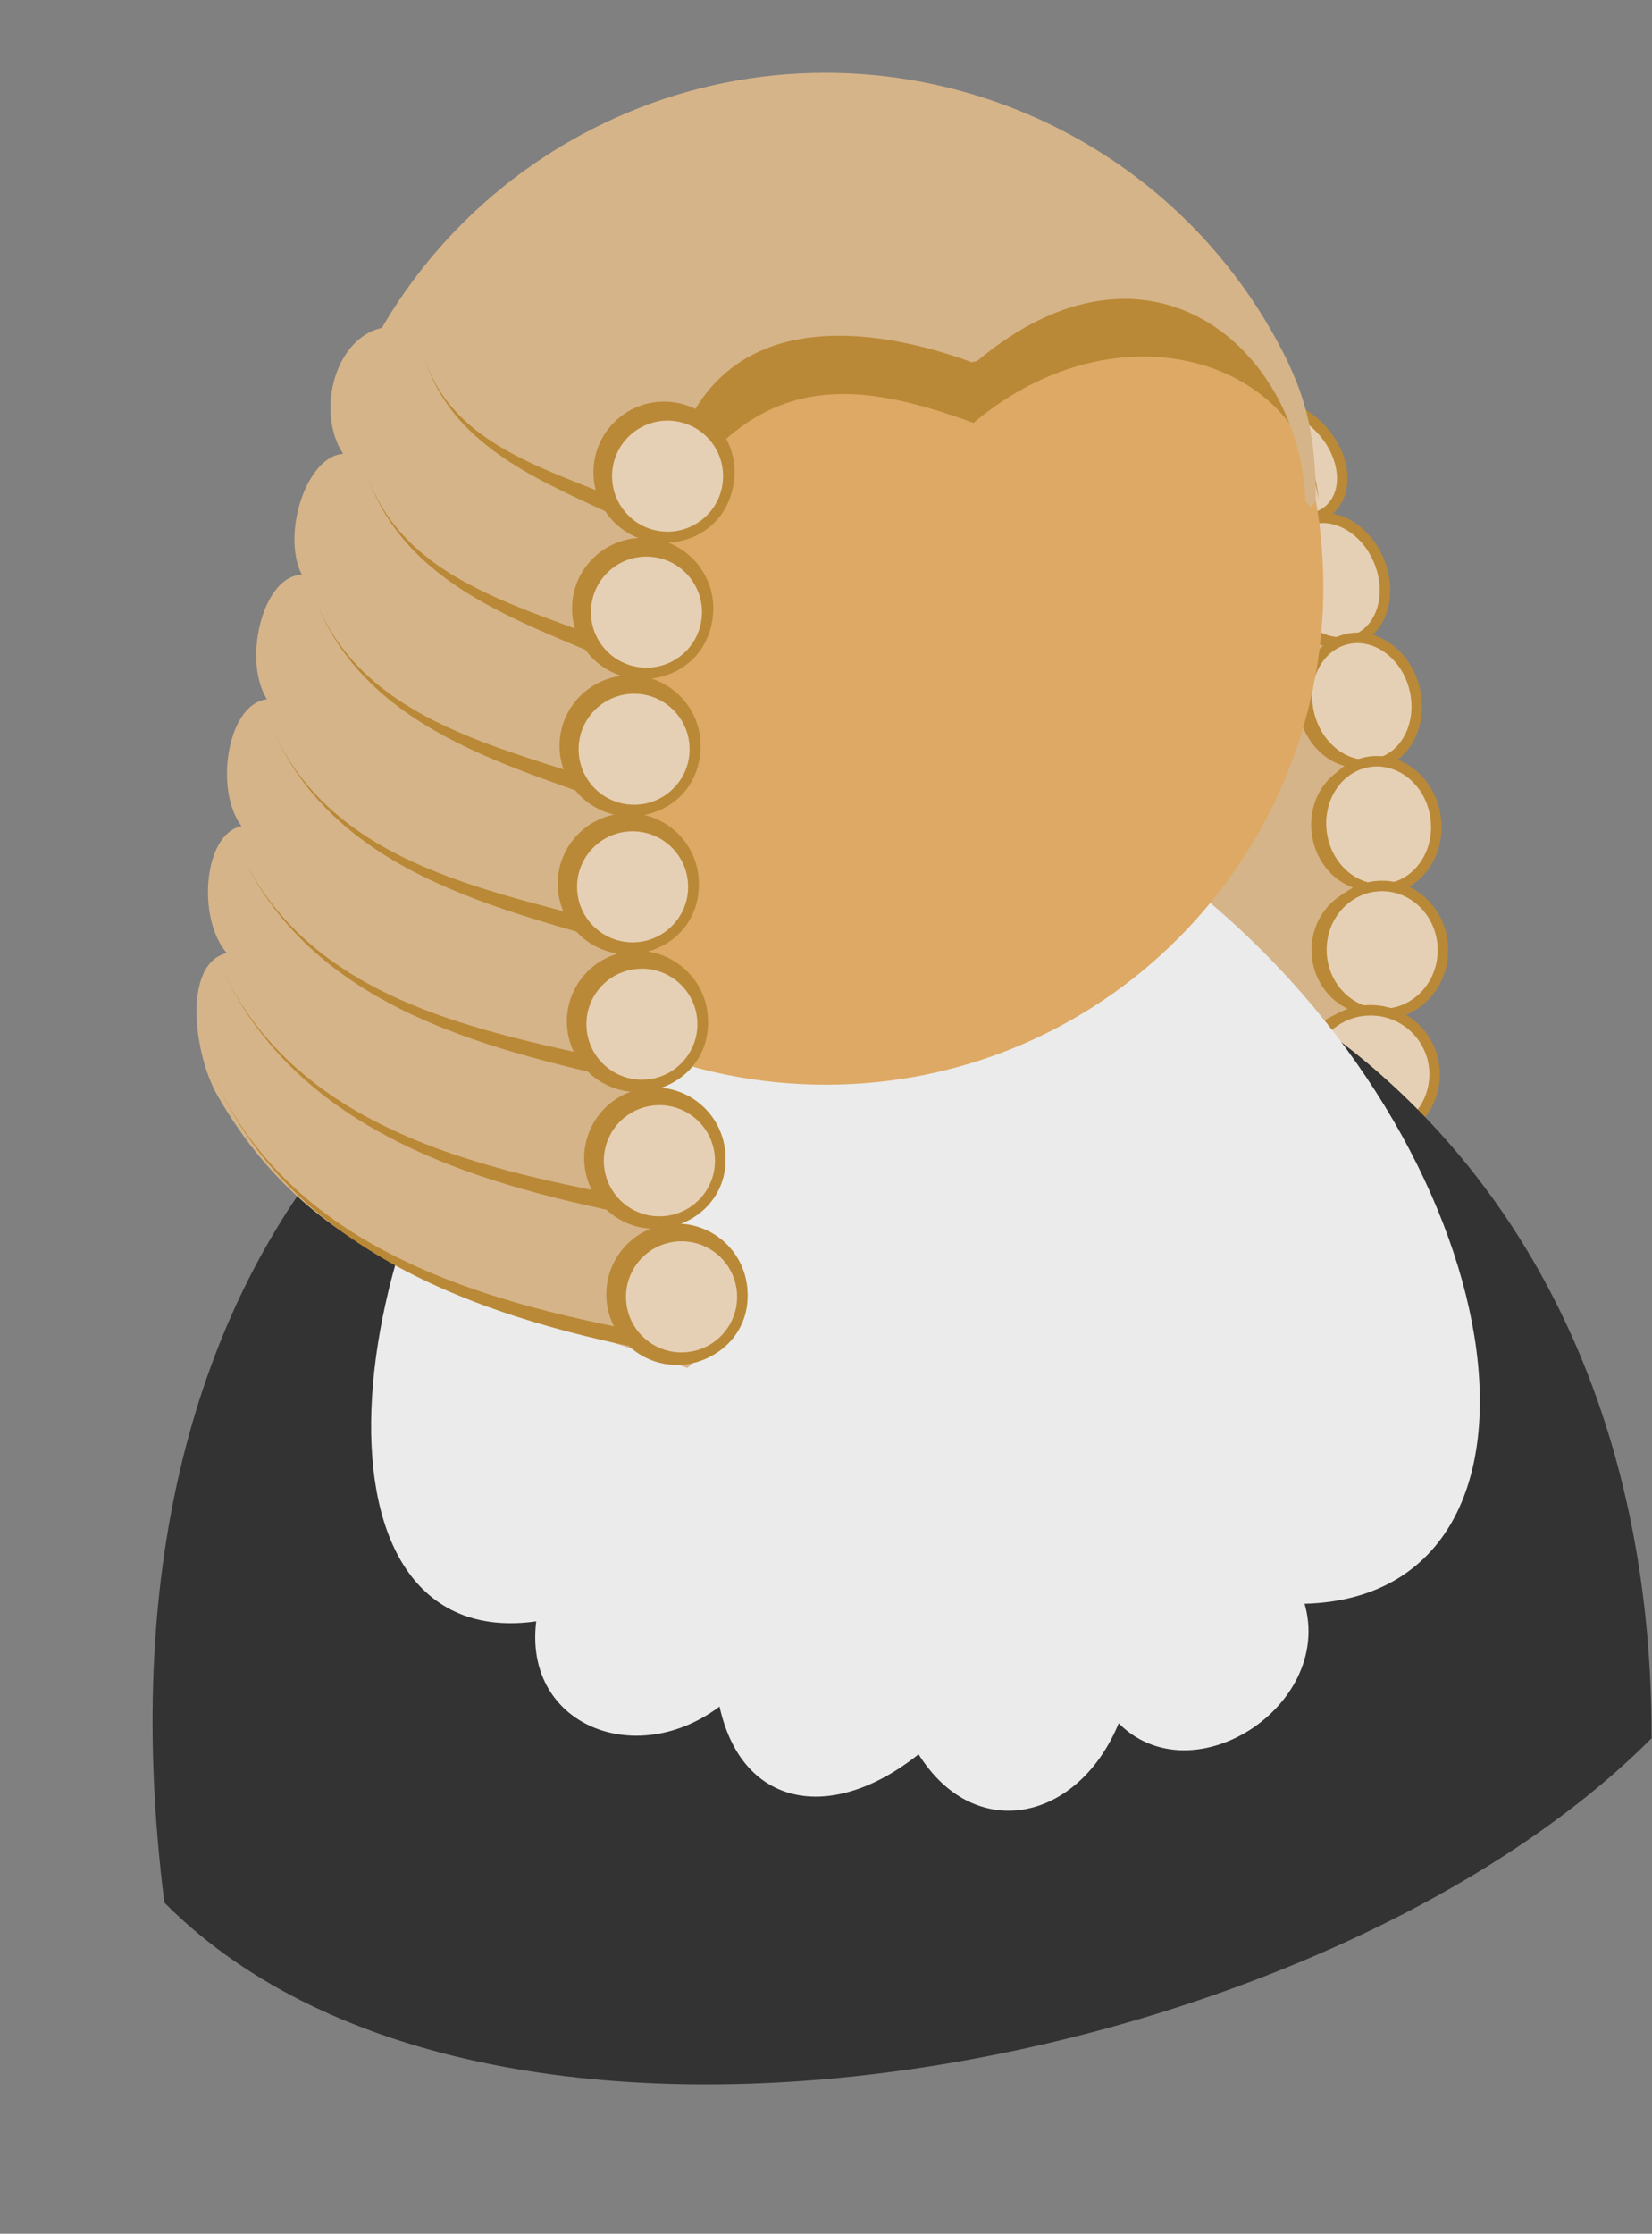 <?xml version="1.0" encoding="UTF-8" standalone="no"?>
<svg
   xmlns:dc="http://purl.org/dc/elements/1.1/"
   xmlns:cc="http://creativecommons.org/ns#"
   xmlns:rdf="http://www.w3.org/1999/02/22-rdf-syntax-ns#"
   xmlns:svg="http://www.w3.org/2000/svg"
   xmlns="http://www.w3.org/2000/svg"
   viewBox="0 0 83.827 113.32"
   height="113.32"
   width="83.827"
   xml:space="preserve"
   id="svg2"
   version="1.1"><rect x="0" y="0" width="83.827" height="113.32" fill="#808080" stroke="none"/><defs
     id="defs6"><clipPath
       id="clipPath32"
       clipPathUnits="userSpaceOnUse"><path
         id="path30"
         d="M 12.398,26.183 C 16.853,23.61 19.513,10.445 17.727,0.312 H 9.605" /></clipPath><clipPath
       id="clipPath46"
       clipPathUnits="userSpaceOnUse"><path
         id="path44"
         d="M 0,0 H 100 V 100 H 0 Z" /></clipPath><linearGradient
       id="linearGradient58"
       gradientUnits="userSpaceOnUse"
       y2="100.001"
       x2="0"
       y1="0"
       x1="0"><stop
         id="stop48"
         offset="0"
         style="stop-opacity:1;stop-color:#d6b489" /><stop
         id="stop50"
         offset="25"
         style="stop-opacity:1;stop-color:#d6b489" /><stop
         id="stop52"
         offset="50.001"
         style="stop-opacity:1;stop-color:#e0c7a6" /><stop
         id="stop54"
         offset="75.001"
         style="stop-opacity:1;stop-color:#ebd9c4" /><stop
         id="stop56"
         offset="100.001"
         style="stop-opacity:1;stop-color:#ebd9c4" /></linearGradient><clipPath
       id="clipPath134"
       clipPathUnits="userSpaceOnUse"><path
         id="path132"
         d="m -27.878,-30.924 c 12.494,-12.494 43.731,-6.247 56.225,6.247 0,43.731 -62.472,43.731 -56.225,-6.247 z" /></clipPath><clipPath
       id="clipPath148"
       clipPathUnits="userSpaceOnUse"><path
         id="path146"
         d="M 0,0 H 100 V 100 H 0 Z" /></clipPath><linearGradient
       id="linearGradient160"
       gradientUnits="userSpaceOnUse"
       y2="100.001"
       x2="0"
       y1="0"
       x1="0"><stop
         id="stop150"
         offset="0"
         style="stop-opacity:1;stop-color:#333333" /><stop
         id="stop152"
         offset="25"
         style="stop-opacity:1;stop-color:#333333" /><stop
         id="stop154"
         offset="50.001"
         style="stop-opacity:1;stop-color:#666666" /><stop
         id="stop156"
         offset="75.001"
         style="stop-opacity:1;stop-color:#999999" /><stop
         id="stop158"
         offset="100.001"
         style="stop-opacity:1;stop-color:#999999" /></linearGradient><clipPath
       id="clipPath176"
       clipPathUnits="userSpaceOnUse"><path
         id="path174"
         d="m 11.467,7.007 c 11.994,-10.064 14.035,-26.454 3.597,-26.454 1.411,-3.877 -4.22,-7.533 -6.872,-4.373 -1.422,-3.906 -5.418,-4.849 -7.497,-1.249 -3.236,-2.715 -6.763,-2.286 -7.497,1.874 -3.156,-2.648 -7.587,-0.934 -6.872,3.124 -9.13,-1.61 -7.713,14.541 0.034,23.773" /></clipPath><clipPath
       id="clipPath190"
       clipPathUnits="userSpaceOnUse"><path
         id="path188"
         d="M 0,0 H 100 V 100 H 0 Z" /></clipPath><linearGradient
       id="linearGradient202"
       gradientUnits="userSpaceOnUse"
       y2="100.001"
       x2="0"
       y1="0"
       x1="0"><stop
         id="stop192"
         offset="0"
         style="stop-opacity:1;stop-color:#ebebeb" /><stop
         id="stop194"
         offset="25"
         style="stop-opacity:1;stop-color:#ebebeb" /><stop
         id="stop196"
         offset="50.001"
         style="stop-opacity:1;stop-color:#f0f0f0" /><stop
         id="stop198"
         offset="75.001"
         style="stop-opacity:1;stop-color:#f5f5f5" /><stop
         id="stop200"
         offset="100.001"
         style="stop-opacity:1;stop-color:#f5f5f5" /></linearGradient><clipPath
       id="clipPath216"
       clipPathUnits="userSpaceOnUse"><path
         id="path214"
         d="m 15.852,19.054 c 0,10.351 -8.391,18.742 -18.742,18.742 -10.351,0 -18.742,-8.391 -18.742,-18.742 0,-10.351 8.391,-18.742 18.742,-18.742 10.351,0 18.742,8.391 18.742,18.742 z" /></clipPath><clipPath
       id="clipPath230"
       clipPathUnits="userSpaceOnUse"><path
         id="path228"
         d="M 0,0 H 100 V 100 H 0 Z" /></clipPath><linearGradient
       id="linearGradient242"
       gradientUnits="userSpaceOnUse"
       y2="100.001"
       x2="0"
       y1="0"
       x1="0"><stop
         id="stop232"
         offset="0"
         style="stop-opacity:1;stop-color:#dea964" /><stop
         id="stop234"
         offset="25"
         style="stop-opacity:1;stop-color:#dea964" /><stop
         id="stop236"
         offset="50.001"
         style="stop-opacity:1;stop-color:#e7bf8b" /><stop
         id="stop238"
         offset="75.001"
         style="stop-opacity:1;stop-color:#efd4b1" /><stop
         id="stop240"
         offset="100.001"
         style="stop-opacity:1;stop-color:#efd4b1" /></linearGradient><clipPath
       id="clipPath280"
       clipPathUnits="userSpaceOnUse"><path
         id="path278"
         d="m 15.568,22.308 c 0,2.598 -0.386,4.179 -1.685,6.429 -5.348,9.263 -17.192,12.437 -26.455,7.089 -2.943,-1.699 -5.389,-4.145 -7.089,-7.089 -1.938,-0.342 -2.547,-3.685 -1.039,-4.95 -1.643,0.948 -3.017,-3.221 -1.676,-4.563 -1.721,0.803 -2.76,-3.479 -1.305,-4.7 -1.788,0.651 -2.506,-3.694 -0.947,-4.785 -1.827,0.489 -2.16,-3.866 -0.522,-4.812 -2,0.353 -1.725,-3.39 -0.71,-5.149 3.992,-6.914 10.262,-7.526 17.764,-10.256 -2.262,12.83 -3.302,20.449 -1.04,33.28 1.225,6.949 7.134,6.721 11.87,4.998 6.68,5.606 12.626,0.5 12.835,-5.492 z" /></clipPath><clipPath
       id="clipPath294"
       clipPathUnits="userSpaceOnUse"><path
         id="path292"
         d="M 0,0 H 100 V 100 H 0 Z" /></clipPath><linearGradient
       id="linearGradient306"
       gradientUnits="userSpaceOnUse"
       y2="100.001"
       x2="0"
       y1="0"
       x1="0"><stop
         id="stop296"
         offset="0"
         style="stop-opacity:1;stop-color:#d6b489" /><stop
         id="stop298"
         offset="25"
         style="stop-opacity:1;stop-color:#d6b489" /><stop
         id="stop300"
         offset="50.001"
         style="stop-opacity:1;stop-color:#e0c7a6" /><stop
         id="stop302"
         offset="75.001"
         style="stop-opacity:1;stop-color:#ebd9c4" /><stop
         id="stop304"
         offset="100.001"
         style="stop-opacity:1;stop-color:#ebd9c4" /></linearGradient></defs><g
     transform="matrix(1.333,0,0,-1.333,0,113.32)"
     id="g10"><g
       transform="translate(34.324,43.617)"
       id="g12"><g
         id="g14"><g
           id="g16"><g
             id="g18"><g
               id="g20"><g
                 id="g22"><g
                   id="g24"><g
                     id="g26"><g
                       clip-path="url(#clipPath32)"
                       id="g28"><g
                         transform="matrix(0.14,0.366,-0.14,0.366,14.559,13.247)"
                         id="g34"><g
                           id="g36"><g
                             transform="translate(-50,-50)"
                             id="g38"><g
                               id="g40"><g
                                 clip-path="url(#clipPath46)"
                                 id="g42"><path
                                   id="path60"
                                   style="fill:url(#linearGradient58);stroke:none"
                                   d="M 0,0 H 100 V 100 H 0 Z" /></g></g></g></g></g></g></g><path
                     id="path62"
                     style="fill:none;stroke:#d6b489;stroke-width:0.399;stroke-linecap:butt;stroke-linejoin:bevel;stroke-miterlimit:10;stroke-dasharray:none;stroke-opacity:1"
                     d="M 12.398,26.183 C 16.853,23.61 19.513,10.445 17.727,0.312 H 9.605" /></g><g
                   id="g64"><g
                     id="g66"><g
                       id="g68"><path
                         id="path70"
                         style="fill:#ba8937;fill-opacity:1;fill-rule:nonzero;stroke:none"
                         d="m 16.019,21.758 c 0.74,0.68 0.599,2.038 -0.316,3.033 -0.914,0.995 -2.255,1.251 -2.995,0.571 -0.74,-0.68 -0.599,-2.038 0.316,-3.033 0.914,-0.995 2.255,-1.251 2.995,-0.571 z" /></g><g
                       id="g72"><path
                         id="path74"
                         style="fill:#e6d0b5;fill-opacity:1;fill-rule:nonzero;stroke:#ba8937;stroke-width:0.399;stroke-linecap:butt;stroke-linejoin:miter;stroke-miterlimit:10;stroke-dasharray:none;stroke-opacity:1"
                         d="m 16.296,22.013 c 0.74,0.68 0.599,2.038 -0.316,3.033 -0.914,0.995 -2.255,1.251 -2.995,0.571 -0.74,-0.68 -0.599,-2.038 0.316,-3.033 0.914,-0.995 2.255,-1.251 2.995,-0.571 z" /></g></g><g
                     id="g76"><g
                       id="g78"><path
                         id="path80"
                         style="fill:#ba8937;fill-opacity:1;fill-rule:nonzero;stroke:none"
                         d="m 16.982,16.922 c 0.986,0.42 1.357,1.766 0.829,3.007 -0.528,1.241 -1.756,1.906 -2.742,1.486 -0.986,-0.42 -1.357,-1.766 -0.829,-3.007 0.528,-1.241 1.756,-1.906 2.742,-1.486 z" /></g><g
                       id="g82"><path
                         id="path84"
                         style="fill:#e6d0b5;fill-opacity:1;fill-rule:nonzero;stroke:#ba8937;stroke-width:0.399;stroke-linecap:butt;stroke-linejoin:miter;stroke-miterlimit:10;stroke-dasharray:none;stroke-opacity:1"
                         d="m 17.327,17.069 c 0.986,0.42 1.357,1.766 0.829,3.007 -0.528,1.241 -1.756,1.906 -2.742,1.486 -0.986,-0.42 -1.357,-1.766 -0.829,-3.007 0.528,-1.241 1.756,-1.906 2.742,-1.486 z" /></g></g><g
                     id="g86"><g
                       id="g88"><path
                         id="path90"
                         style="fill:#ba8937;fill-opacity:1;fill-rule:nonzero;stroke:none"
                         d="m 17.759,12.241 c 1.105,0.283 1.729,1.571 1.394,2.877 -0.335,1.305 -1.502,2.134 -2.606,1.851 -1.105,-0.283 -1.729,-1.571 -1.394,-2.877 0.335,-1.305 1.502,-2.134 2.606,-1.851 z" /></g><g
                       id="g92"><path
                         id="path94"
                         style="fill:#e6d0b5;fill-opacity:1;fill-rule:nonzero;stroke:#ba8937;stroke-width:0.399;stroke-linecap:butt;stroke-linejoin:miter;stroke-miterlimit:10;stroke-dasharray:none;stroke-opacity:1"
                         d="m 18.122,12.334 c 1.105,0.283 1.729,1.571 1.394,2.877 -0.335,1.305 -1.502,2.134 -2.606,1.851 -1.105,-0.283 -1.729,-1.571 -1.394,-2.877 0.335,-1.305 1.502,-2.134 2.606,-1.851 z" /></g></g><g
                     id="g96"><g
                       id="g98"><path
                         id="path100"
                         style="fill:#ba8937;fill-opacity:1;fill-rule:nonzero;stroke:none"
                         d="m 18.119,7.521 c 1.198,0.166 2.018,1.382 1.833,2.717 -0.185,1.334 -1.306,2.281 -2.504,2.115 -1.198,-0.166 -2.018,-1.382 -1.833,-2.717 0.185,-1.334 1.306,-2.281 2.504,-2.115 z" /></g><g
                       id="g102"><path
                         id="path104"
                         style="fill:#e6d0b5;fill-opacity:1;fill-rule:nonzero;stroke:#ba8937;stroke-width:0.399;stroke-linecap:butt;stroke-linejoin:miter;stroke-miterlimit:10;stroke-dasharray:none;stroke-opacity:1"
                         d="m 18.491,7.572 c 1.198,0.166 2.018,1.382 1.833,2.717 -0.185,1.334 -1.306,2.281 -2.504,2.115 -1.198,-0.166 -2.018,-1.382 -1.833,-2.717 0.185,-1.334 1.306,-2.281 2.504,-2.115 z" /></g></g><g
                     id="g106"><g
                       id="g108"><path
                         id="path110"
                         style="fill:#ba8937;fill-opacity:1;fill-rule:nonzero;stroke:none"
                         d="m 17.987,2.793 c 1.276,0.037 2.279,1.158 2.24,2.504 C 20.187,6.642 19.121,7.703 17.844,7.665 16.568,7.628 15.565,6.507 15.604,5.162 15.644,3.816 16.71,2.756 17.987,2.793 Z" /></g><g
                       id="g112"><path
                         id="path114"
                         style="fill:#e6d0b5;fill-opacity:1;fill-rule:nonzero;stroke:#ba8937;stroke-width:0.399;stroke-linecap:butt;stroke-linejoin:miter;stroke-miterlimit:10;stroke-dasharray:none;stroke-opacity:1"
                         d="m 18.362,2.804 c 1.276,0.037 2.279,1.158 2.24,2.504 C 20.562,6.653 19.495,7.714 18.219,7.676 16.942,7.639 15.94,6.518 15.979,5.173 16.019,3.827 17.085,2.767 18.362,2.804 Z" /></g></g><g
                     id="g116"><g
                       id="g118"><path
                         id="path120"
                         style="fill:#ba8937;fill-opacity:1;fill-rule:nonzero;stroke:none"
                         d="m 17.25,-1.884 c 1.34,-0.125 2.528,0.86 2.653,2.2 0.125,1.34 -0.86,2.528 -2.2,2.653 -1.34,0.125 -2.528,-0.86 -2.653,-2.2 -0.125,-1.34 0.86,-2.528 2.2,-2.653 z" /></g><g
                       id="g122"><path
                         id="path124"
                         style="fill:#e6d0b5;fill-opacity:1;fill-rule:nonzero;stroke:#ba8937;stroke-width:0.399;stroke-linecap:butt;stroke-linejoin:miter;stroke-miterlimit:10;stroke-dasharray:none;stroke-opacity:1"
                         d="m 17.623,-1.919 c 1.34,-0.125 2.528,0.86 2.653,2.2 0.125,1.34 -0.86,2.528 -2.2,2.653 -1.34,0.125 -2.528,-0.86 -2.653,-2.2 -0.125,-1.34 0.86,-2.528 2.2,-2.653 z" /></g></g></g><g
                   id="g126"><g
                     id="g128"><g
                       clip-path="url(#clipPath134)"
                       id="g130"><g
                         transform="matrix(0.884,0.884,-0.884,0.884,-2.889,-12.182)"
                         id="g136"><g
                           id="g138"><g
                             transform="translate(-50,-50)"
                             id="g140"><g
                               id="g142"><g
                                 clip-path="url(#clipPath148)"
                                 id="g144"><path
                                   id="path162"
                                   style="fill:url(#linearGradient160);stroke:none"
                                   d="M 0,0 H 100 V 100 H 0 Z" /></g></g></g></g></g></g></g><path
                     id="path164"
                     style="fill:none;stroke:#333333;stroke-width:0.399;stroke-linecap:butt;stroke-linejoin:miter;stroke-miterlimit:10;stroke-dasharray:none;stroke-opacity:1"
                     d="m -27.878,-30.924 c 12.494,-12.494 43.731,-6.247 56.225,6.247 0,43.731 -62.472,43.731 -56.225,-6.247 z" /></g><g
                   id="g166"><g
                     id="g168"><g
                       id="g170"><g
                         clip-path="url(#clipPath176)"
                         id="g172"><g
                           transform="matrix(0.683,0.505,-0.683,0.505,1.349,-10.831)"
                           id="g178"><g
                             id="g180"><g
                               transform="translate(-50,-50)"
                               id="g182"><g
                                 id="g184"><g
                                   clip-path="url(#clipPath190)"
                                   id="g186"><path
                                   id="path204"
                                   style="fill:url(#linearGradient202);stroke:none"
                                   d="M 0,0 H 100 V 100 H 0 Z" /></g></g></g></g></g></g></g><path
                       id="path206"
                       style="fill:none;stroke:#ebebeb;stroke-width:0.399;stroke-linecap:butt;stroke-linejoin:miter;stroke-miterlimit:10;stroke-dasharray:none;stroke-opacity:1"
                       d="m 11.467,7.007 c 11.994,-10.064 14.035,-26.454 3.597,-26.454 1.411,-3.877 -4.22,-7.533 -6.872,-4.373 -1.422,-3.906 -5.418,-4.849 -7.497,-1.249 -3.236,-2.715 -6.763,-2.286 -7.497,1.874 -3.156,-2.648 -7.587,-0.934 -6.872,3.124 -9.13,-1.61 -7.713,14.541 0.034,23.773" /></g></g><g
                   id="g208"><g
                     id="g210"><g
                       clip-path="url(#clipPath216)"
                       id="g212"><g
                         transform="matrix(0.53,0.53,-0.53,0.53,-2.889,19.054)"
                         id="g218"><g
                           id="g220"><g
                             transform="translate(-50,-50)"
                             id="g222"><g
                               id="g224"><g
                                 clip-path="url(#clipPath230)"
                                 id="g226"><path
                                   id="path244"
                                   style="fill:url(#linearGradient242);stroke:none"
                                   d="M 0,0 H 100 V 100 H 0 Z" /></g></g></g></g></g></g></g><path
                     id="path246"
                     style="fill:none;stroke:#dea964;stroke-width:0.399;stroke-linecap:butt;stroke-linejoin:miter;stroke-miterlimit:10;stroke-dasharray:none;stroke-opacity:1"
                     d="m 15.852,19.054 c 0,10.351 -8.391,18.742 -18.742,18.742 -10.351,0 -18.742,-8.391 -18.742,-18.742 0,-10.351 8.391,-18.742 18.742,-18.742 10.351,0 18.742,8.391 18.742,18.742 z" /></g><g
                   id="g248"><path
                     id="path250"
                     style="fill:#ba8937;fill-opacity:1;fill-rule:nonzero;stroke:none"
                     d="M 15.875,22.363 C 14.048,32.726 4.165,39.646 -6.198,37.819 c -3.85,-0.679 -7.4,-2.527 -10.165,-5.292 l 7.226,-10.974 c 3.398,5.886 7.308,5.409 11.87,3.748 5.627,4.722 12.685,2.289 13.142,-2.939" /></g><g
                   id="g252"><g
                     id="g254" /></g><g
                   id="g256"><g
                     id="g258" /></g><g
                   id="g260"><g
                     id="g262" /></g><g
                   id="g264"><g
                     id="g266" /></g><g
                   id="g268"><g
                     id="g270" /></g><g
                   id="g272"><g
                     id="g274"><g
                       clip-path="url(#clipPath280)"
                       id="g276"><g
                         transform="matrix(0.604,-0.731,0.604,0.731,-5.792,15.348)"
                         id="g282"><g
                           id="g284"><g
                             transform="translate(-50,-50)"
                             id="g286"><g
                               id="g288"><g
                                 clip-path="url(#clipPath294)"
                                 id="g290"><path
                                   id="path308"
                                   style="fill:url(#linearGradient306);stroke:none"
                                   d="M 0,0 H 100 V 100 H 0 Z" /></g></g></g></g></g></g></g><path
                     id="path310"
                     style="fill:none;stroke:#d6b489;stroke-width:0.399;stroke-linecap:butt;stroke-linejoin:bevel;stroke-miterlimit:10;stroke-dasharray:none;stroke-opacity:1"
                     d="m 15.568,22.308 c 0,2.598 -0.386,4.179 -1.685,6.429 -5.348,9.263 -17.192,12.437 -26.455,7.089 -2.943,-1.699 -5.389,-4.145 -7.089,-7.089 -1.938,-0.342 -2.547,-3.685 -1.039,-4.95 -1.643,0.948 -3.017,-3.221 -1.676,-4.563 -1.721,0.803 -2.76,-3.479 -1.305,-4.7 -1.788,0.651 -2.506,-3.694 -0.947,-4.785 -1.827,0.489 -2.16,-3.866 -0.522,-4.812 -2,0.353 -1.725,-3.39 -0.71,-5.149 3.992,-6.914 10.262,-7.526 17.764,-10.256 -2.262,12.83 -3.302,20.449 -1.04,33.28 1.225,6.949 7.134,6.721 11.87,4.998 6.68,5.606 12.626,0.5 12.835,-5.492 z" /><g
                     id="g312"><g
                       id="g314"><g
                         id="g316"><path
                           id="path318"
                           style="fill:#ba8937;fill-opacity:1;fill-rule:nonzero;stroke:none"
                           d="m -8.134,-10.267 c -6.604,1.17 -15.143,3.445 -18.277,11.22 3.071,-7.617 11.689,-9.397 18.159,-10.543" /></g><g
                         id="g320"><path
                           id="path322"
                           style="fill:#ba8937;fill-opacity:1;fill-rule:nonzero;stroke:none"
                           d="m -9.02,-5.216 c -1.463,-0.257 -2.44,-1.65 -2.183,-3.113 0.257,-1.463 1.65,-2.44 3.113,-2.183 1.463,0.257 2.44,1.65 2.183,3.113 -0.257,1.463 -1.65,2.44 -3.113,2.183 z" /></g><g
                         id="g324"><path
                           id="path326"
                           style="fill:#e6d0b5;fill-opacity:1;fill-rule:nonzero;stroke:#ba8937;stroke-width:0.399;stroke-linecap:butt;stroke-linejoin:bevel;stroke-miterlimit:10;stroke-dasharray:none;stroke-opacity:1"
                           d="m -8.78,-5.682 c -1.259,-0.221 -2.1,-1.42 -1.879,-2.679 0.221,-1.259 1.42,-2.1 2.679,-1.879 1.259,0.221 2.1,1.42 1.879,2.679 -0.221,1.259 -1.42,2.1 -2.679,1.879 z" /></g></g><g
                       id="g328"><g
                         id="g330"><path
                           id="path332"
                           style="fill:#ba8937;fill-opacity:1;fill-rule:nonzero;stroke:none"
                           d="m -9.014,-5.092 c -6.064,1.173 -14.018,2.914 -17.041,10.018 2.948,-6.929 11.018,-8.194 16.933,-9.338" /></g><g
                         id="g334"><path
                           id="path336"
                           style="fill:#ba8937;fill-opacity:1;fill-rule:nonzero;stroke:none"
                           d="m -9.82,-0.026 c -1.467,-0.234 -2.467,-1.612 -2.233,-3.08 0.234,-1.467 1.612,-2.467 3.08,-2.233 1.467,0.234 2.467,1.612 2.233,3.08 -0.234,1.467 -1.612,2.467 -3.08,2.233 z" /></g><g
                         id="g338"><path
                           id="path340"
                           style="fill:#e6d0b5;fill-opacity:1;fill-rule:nonzero;stroke:#ba8937;stroke-width:0.399;stroke-linecap:butt;stroke-linejoin:bevel;stroke-miterlimit:10;stroke-dasharray:none;stroke-opacity:1"
                           d="m -9.587,-0.496 c -1.262,-0.201 -2.123,-1.387 -1.922,-2.65 0.201,-1.262 1.387,-2.123 2.65,-1.922 1.262,0.201 2.123,1.387 1.922,2.65 -0.201,1.262 -1.388,2.123 -2.65,1.922 z" /></g></g><g
                       id="g342"><g
                         id="g344"><path
                           id="path346"
                           style="fill:#ba8937;fill-opacity:1;fill-rule:nonzero;stroke:none"
                           d="m -9.767,0.102 c -5.483,1.276 -12.803,2.709 -15.541,9.191 2.673,-6.327 10.107,-7.264 15.459,-8.509" /></g><g
                         id="g348"><path
                           id="path350"
                           style="fill:#ba8937;fill-opacity:1;fill-rule:nonzero;stroke:none"
                           d="m -10.382,5.188 c -1.473,-0.178 -2.523,-1.517 -2.344,-2.99 0.178,-1.473 1.517,-2.523 2.99,-2.344 1.473,0.178 2.523,1.517 2.344,2.99 -0.178,1.473 -1.517,2.523 -2.99,2.344 z" /></g><g
                         id="g352"><path
                           id="path354"
                           style="fill:#e6d0b5;fill-opacity:1;fill-rule:nonzero;stroke:#ba8937;stroke-width:0.399;stroke-linecap:butt;stroke-linejoin:bevel;stroke-miterlimit:10;stroke-dasharray:none;stroke-opacity:1"
                           d="m -10.167,4.711 c -1.267,-0.153 -2.171,-1.305 -2.017,-2.573 0.153,-1.267 1.305,-2.171 2.573,-2.017 1.267,0.153 2.171,1.305 2.017,2.573 -0.153,1.267 -1.305,2.171 -2.573,2.017 z" /></g></g><g
                       id="g356"><g
                         id="g358"><path
                           id="path360"
                           style="fill:#ba8937;fill-opacity:1;fill-rule:nonzero;stroke:none"
                           d="m -10.267,5.326 c -4.897,1.47 -11.533,2.772 -13.853,8.728 2.266,-5.816 9.031,-6.605 13.814,-8.041" /></g><g
                         id="g362"><path
                           id="path364"
                           style="fill:#ba8937;fill-opacity:1;fill-rule:nonzero;stroke:none"
                           d="m -10.561,10.442 c -1.482,-0.085 -2.614,-1.355 -2.529,-2.837 0.085,-1.482 1.355,-2.614 2.837,-2.529 1.482,0.085 2.614,1.355 2.529,2.837 -0.085,1.482 -1.355,2.614 -2.837,2.529 z" /></g><g
                         id="g366"><path
                           id="path368"
                           style="fill:#e6d0b5;fill-opacity:1;fill-rule:nonzero;stroke:#ba8937;stroke-width:0.399;stroke-linecap:butt;stroke-linejoin:bevel;stroke-miterlimit:10;stroke-dasharray:none;stroke-opacity:1"
                           d="m -10.376,9.952 c -1.275,-0.073 -2.249,-1.166 -2.176,-2.441 0.073,-1.275 1.166,-2.249 2.441,-2.176 1.275,0.073 2.249,1.166 2.176,2.441 -0.073,1.275 -1.166,2.249 -2.441,2.176 z" /></g></g><g
                       id="g370"><g
                         id="g372"><path
                           id="path374"
                           style="fill:#ba8937;fill-opacity:1;fill-rule:nonzero;stroke:none"
                           d="m -10.393,10.571 c -4.274,1.663 -10.219,2.94 -12.062,8.369 1.792,-5.281 7.919,-6.065 12.077,-7.682" /></g><g
                         id="g376"><path
                           id="path378"
                           style="fill:#ba8937;fill-opacity:1;fill-rule:nonzero;stroke:none"
                           d="m -10.28,15.693 c -1.483,0.032 -2.712,-1.144 -2.745,-2.627 -0.032,-1.483 1.144,-2.712 2.627,-2.745 1.483,-0.032 2.712,1.144 2.745,2.627 0.032,1.483 -1.144,2.712 -2.627,2.745 z" /></g><g
                         id="g380"><path
                           id="path382"
                           style="fill:#e6d0b5;fill-opacity:1;fill-rule:nonzero;stroke:#ba8937;stroke-width:0.399;stroke-linecap:butt;stroke-linejoin:bevel;stroke-miterlimit:10;stroke-dasharray:none;stroke-opacity:1"
                           d="m -10.135,15.19 c -1.276,0.028 -2.334,-0.984 -2.362,-2.26 -0.028,-1.276 0.984,-2.334 2.26,-2.362 1.276,-0.028 2.334,0.984 2.362,2.26 0.028,1.276 -0.984,2.334 -2.26,2.362 z" /></g></g><g
                       id="g384"><g
                         id="g386"><path
                           id="path388"
                           style="fill:#ba8937;fill-opacity:1;fill-rule:nonzero;stroke:none"
                           d="m -10.1,15.81 c -3.659,1.758 -8.936,2.987 -10.364,7.856 1.389,-4.739 6.87,-5.46 10.431,-7.171" /></g><g
                         id="g390"><path
                           id="path392"
                           style="fill:#ba8937;fill-opacity:1;fill-rule:nonzero;stroke:none"
                           d="m -9.594,20.912 c -1.478,0.147 -2.794,-0.933 -2.941,-2.41 -0.147,-1.478 0.933,-2.794 2.41,-2.941 1.478,-0.147 2.794,0.933 2.941,2.41 0.147,1.478 -0.933,2.794 -2.41,2.941 z" /></g><g
                         id="g394"><path
                           id="path396"
                           style="fill:#e6d0b5;fill-opacity:1;fill-rule:nonzero;stroke:#ba8937;stroke-width:0.399;stroke-linecap:butt;stroke-linejoin:bevel;stroke-miterlimit:10;stroke-dasharray:none;stroke-opacity:1"
                           d="m -9.488,20.399 c -1.271,0.126 -2.404,-0.802 -2.53,-2.074 -0.126,-1.271 0.802,-2.404 2.074,-2.53 1.271,-0.126 2.404,0.802 2.53,2.074 0.126,1.271 -0.802,2.404 -2.074,2.53 z" /></g></g><g
                       id="g398"><g
                         id="g400"><path
                           id="path402"
                           style="fill:#ba8937;fill-opacity:1;fill-rule:nonzero;stroke:none"
                           d="m -9.436,21.016 c -3.075,1.719 -7.702,2.815 -8.826,7.072 1.095,-4.147 5.941,-4.72 8.936,-6.394" /></g><g
                         id="g404"><path
                           id="path406"
                           style="fill:#ba8937;fill-opacity:1;fill-rule:nonzero;stroke:none"
                           d="m -8.617,26.075 c -1.465,0.237 -2.845,-0.758 -3.082,-2.223 -0.237,-1.465 0.758,-2.845 2.223,-3.082 1.465,-0.237 2.845,0.758 3.082,2.223 0.237,1.465 -0.758,2.845 -2.223,3.082 z" /></g><g
                         id="g408"><path
                           id="path410"
                           style="fill:#e6d0b5;fill-opacity:1;fill-rule:nonzero;stroke:#ba8937;stroke-width:0.399;stroke-linecap:butt;stroke-linejoin:bevel;stroke-miterlimit:10;stroke-dasharray:none;stroke-opacity:1"
                           d="m -8.542,25.556 c -1.261,0.204 -2.448,-0.652 -2.652,-1.913 -0.204,-1.261 0.652,-2.448 1.913,-2.652 1.261,-0.204 2.448,0.652 2.652,1.913 0.204,1.261 -0.652,2.448 -1.913,2.652 z" /></g></g></g></g></g></g><g
               transform="translate(0,-40.919)"
               id="g412"><g
                 id="g414" /><g
                 transform="translate(0,40.919)"
                 id="g416" /></g></g></g></g></g></g></svg>